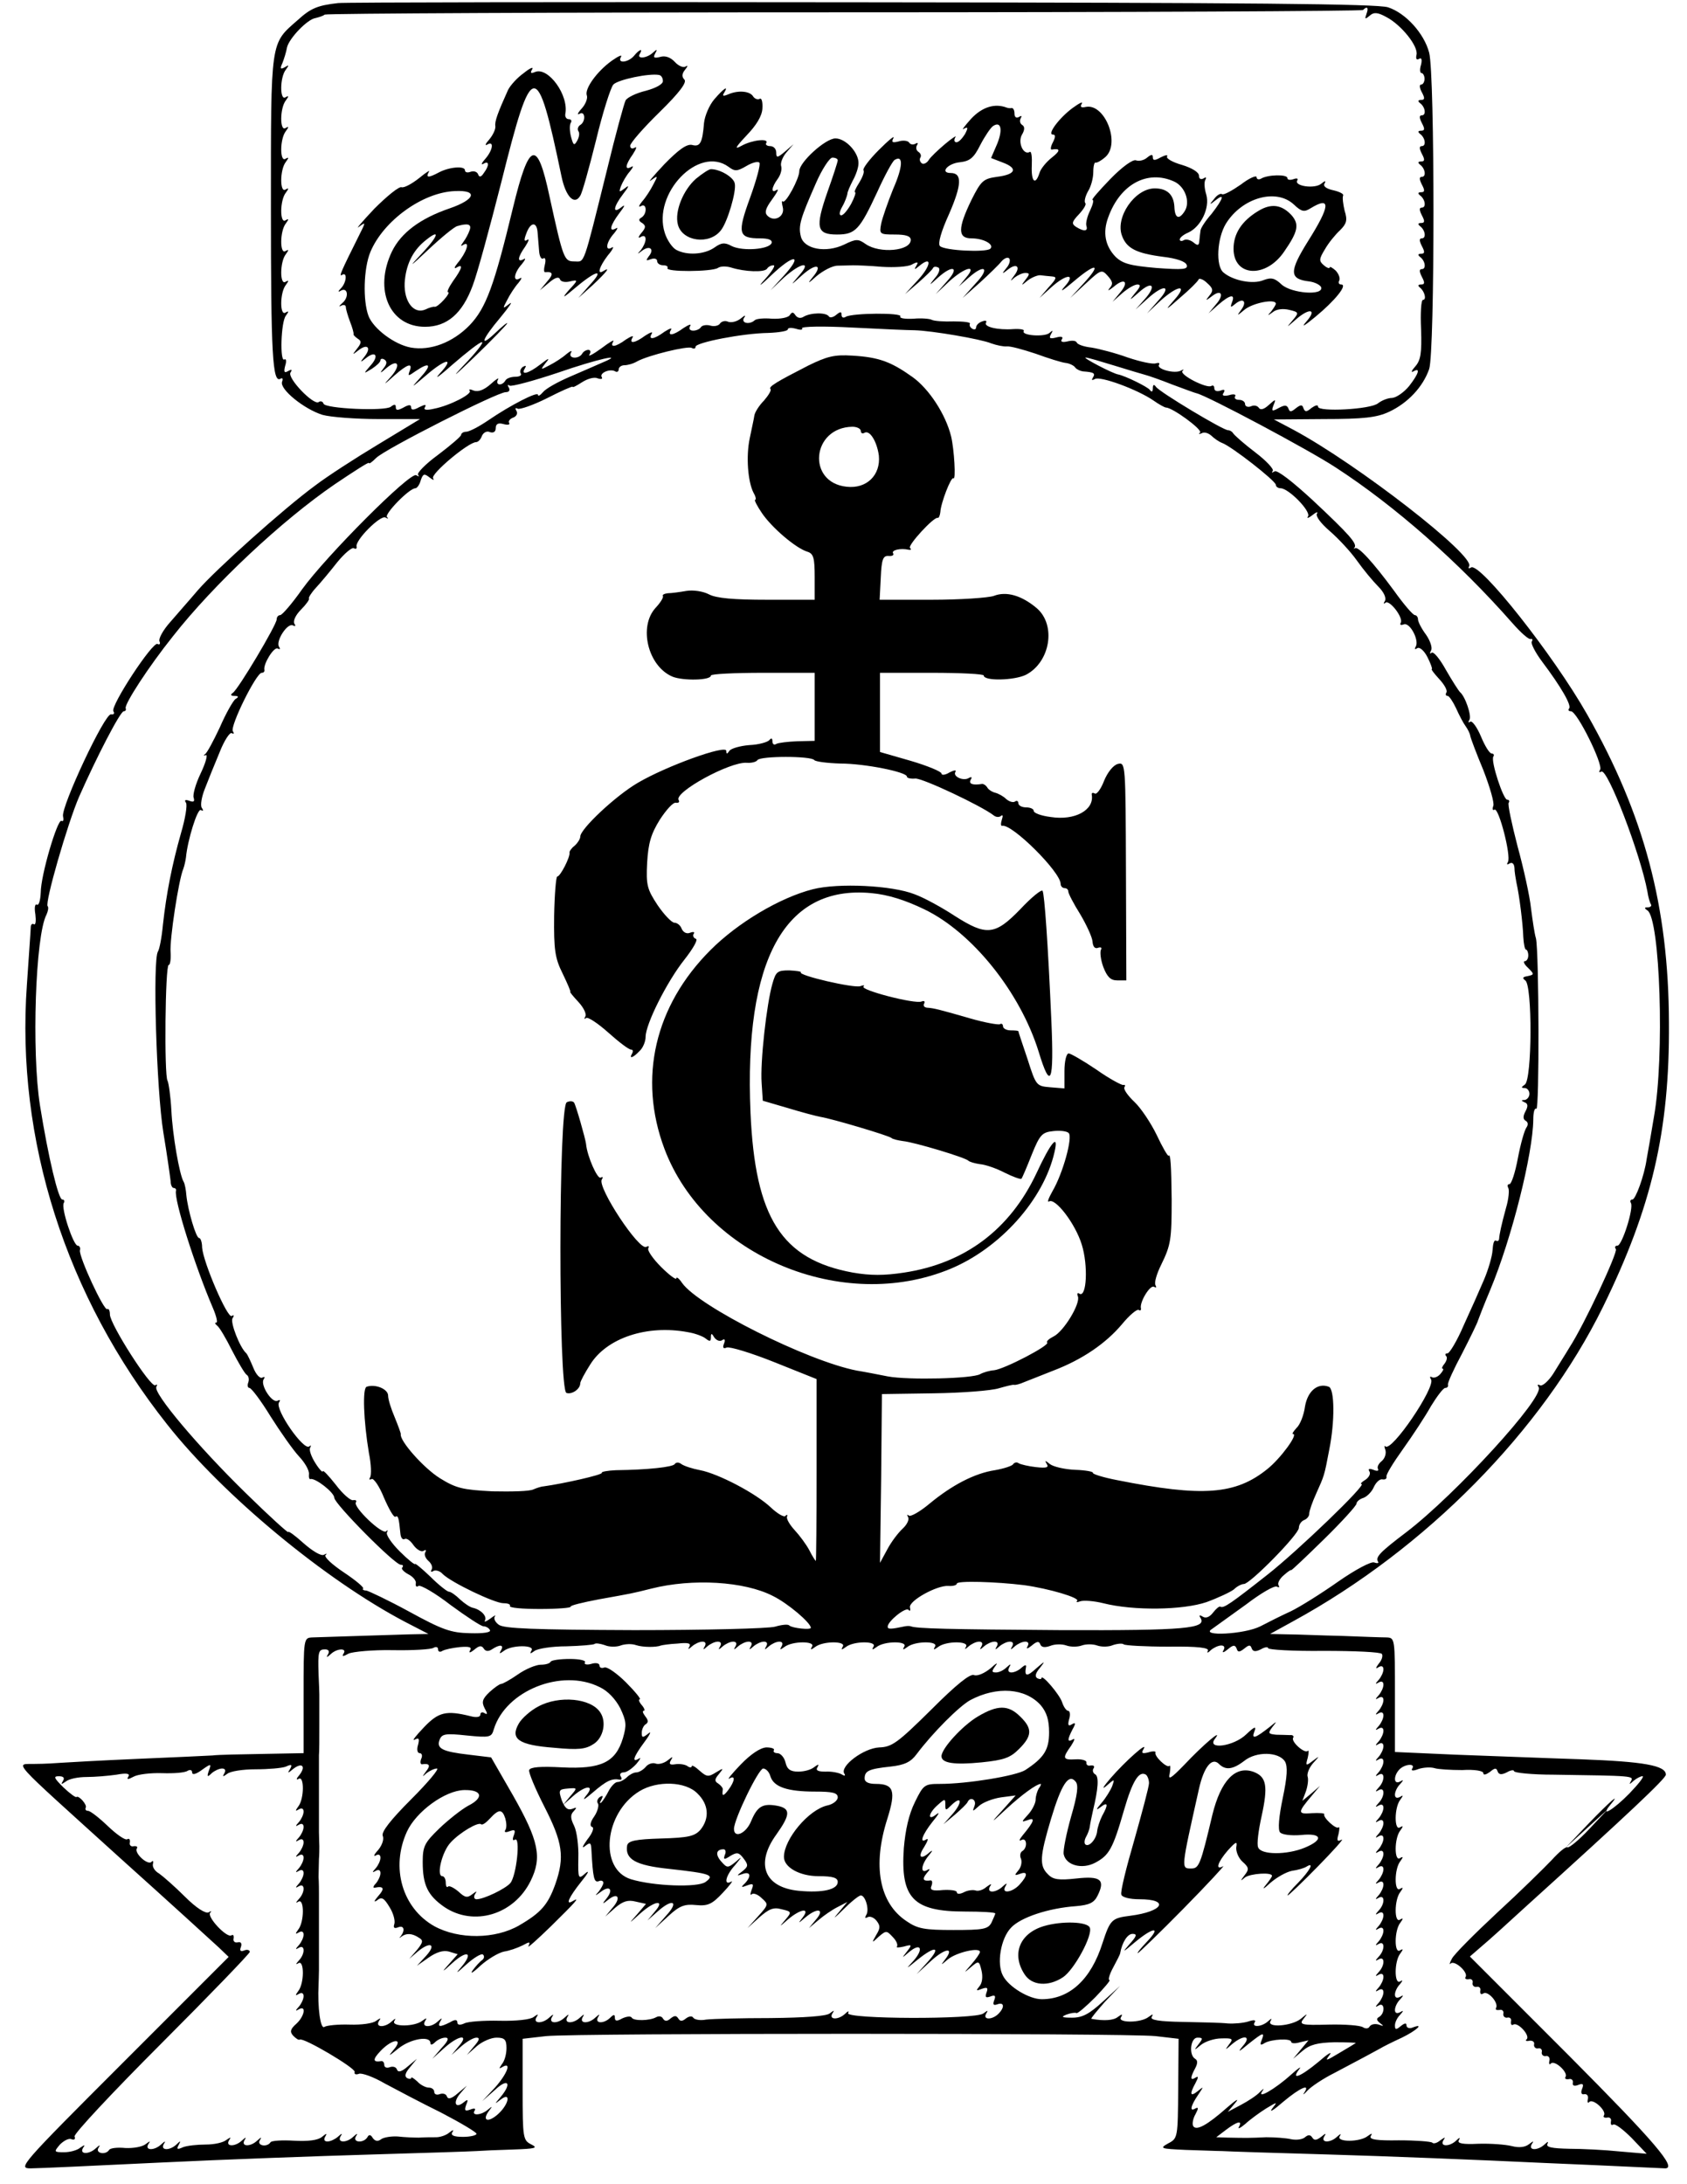 <?xml version="1.0" standalone="no"?>
<!DOCTYPE svg PUBLIC "-//W3C//DTD SVG 20010904//EN"
 "http://www.w3.org/TR/2001/REC-SVG-20010904/DTD/svg10.dtd">
<svg version="1.0" xmlns="http://www.w3.org/2000/svg"
 width="439pt" height="568pt" viewBox="0 0 439 568"
 preserveAspectRatio="xMidYMid meet">
<g transform="translate(0,568) scale(0.1,-0.1)"
fill="#000000" stroke="none">
<path d="M880 5672 c-53 -6 -71 -13 -105 -44 -72 -63 -70 -48 -70 -488 0 -380
4 -458 25 -445 5 3 7 0 4 -8 -7 -19 57 -71 105 -86 21 -6 87 -11 146 -11 l108
0 -109 -66 c-60 -36 -134 -84 -164 -107 -82 -60 -259 -219 -305 -272 -22 -26
-55 -63 -72 -83 -18 -20 -31 -43 -28 -50 3 -7 0 -10 -5 -7 -12 8 -123 -161
-115 -175 4 -6 1 -9 -6 -8 -16 4 -130 -240 -125 -265 2 -9 1 -15 -4 -12 -10 6
-54 -141 -54 -187 -1 -20 -5 -34 -10 -31 -5 3 -7 -8 -4 -25 2 -17 1 -29 -4
-26 -4 3 -8 -1 -8 -8 0 -7 -5 -74 -10 -149 -29 -403 101 -811 365 -1144 146
-185 412 -405 620 -514 l60 -31 -50 -1 c-43 -1 -183 -6 -252 -8 -23 -1 -23 -2
-23 -151 l0 -150 -105 -2 c-58 -1 -117 -2 -132 -4 -16 -1 -104 -5 -198 -9 -93
-4 -181 -9 -195 -10 -14 -1 -44 -3 -68 -3 -53 -2 -75 23 223 -247 127 -114
241 -218 255 -231 l25 -24 -275 -275 c-268 -268 -274 -275 -240 -275 19 0 170
7 335 15 165 8 412 17 550 21 137 4 261 8 275 9 14 1 57 3 95 4 58 2 66 4 48
13 -22 11 -23 16 -23 143 l0 132 61 7 c80 8 1507 8 1586 0 l60 -7 -1 -129 c-1
-128 -1 -130 -26 -143 -23 -13 -21 -14 45 -17 39 -1 81 -3 95 -3 14 -1 140 -5
280 -9 140 -4 392 -14 560 -22 168 -7 308 -14 313 -14 32 0 -27 69 -250 293
l-258 258 30 26 c17 14 70 62 119 107 261 236 361 330 361 340 0 24 -58 34
-220 40 -93 3 -241 9 -327 12 l-158 7 0 149 c0 147 0 148 -22 149 -13 0 -66 2
-118 4 -52 1 -115 4 -140 4 l-45 1 60 33 c346 189 648 496 806 817 127 259
174 458 172 740 -1 301 -64 540 -213 802 -88 155 -279 396 -302 382 -6 -4 -8
-2 -5 3 17 27 -291 266 -457 355 l-51 27 130 1 c104 0 138 4 170 19 49 23 88
65 104 111 15 44 15 768 0 823 -13 50 -61 103 -107 118 -28 9 -355 12 -1372
13 -734 1 -1346 0 -1360 -2z m2676 -28 c-5 -14 -4 -15 8 -5 11 10 21 9 43 -3
39 -20 85 -77 79 -99 -2 -10 0 -14 7 -10 6 4 8 -2 5 -15 -4 -12 -3 -22 1 -22
4 0 8 -7 8 -15 0 -8 -4 -15 -9 -15 -5 0 -4 -9 2 -20 8 -15 8 -20 -2 -20 -8 0
-9 -3 -3 -8 14 -10 17 -32 5 -32 -7 0 -7 -6 0 -20 8 -15 8 -20 -2 -20 -8 0 -9
-3 -3 -8 14 -10 17 -32 5 -32 -7 0 -7 -6 0 -20 8 -15 8 -20 -2 -20 -8 0 -9 -3
-3 -8 14 -10 17 -32 5 -32 -7 0 -7 -6 0 -20 8 -15 8 -20 -2 -20 -8 0 -9 -3 -3
-8 14 -10 17 -32 5 -32 -7 0 -7 -6 0 -20 8 -15 8 -20 -2 -20 -8 0 -9 -3 -3 -8
14 -10 17 -32 5 -32 -7 0 -7 -6 0 -20 8 -15 8 -20 -2 -20 -8 0 -9 -3 -3 -8 14
-10 17 -32 5 -32 -7 0 -7 -6 0 -20 8 -15 8 -20 -2 -20 -8 0 -9 -3 -3 -8 12 -9
18 -32 8 -32 -5 0 -7 -34 -5 -77 2 -61 -1 -80 -15 -96 -10 -11 -12 -17 -5 -13
19 11 14 -6 -11 -38 -13 -16 -33 -30 -44 -31 -12 0 -28 -7 -37 -14 -19 -16
-156 -23 -156 -9 0 6 -7 4 -17 -3 -13 -11 -17 -11 -21 -1 -3 10 -7 10 -20 0
-12 -10 -16 -10 -19 -1 -4 10 -10 10 -25 2 -18 -10 -20 -9 -14 7 7 17 6 17
-13 0 -12 -11 -21 -13 -25 -7 -4 6 -13 8 -21 4 -8 -3 -15 0 -15 6 0 6 -7 11
-16 11 -8 0 -13 4 -10 9 4 5 -4 7 -16 3 -14 -3 -19 -1 -14 6 5 8 2 10 -8 6 -9
-3 -16 -1 -16 6 0 6 -3 9 -8 6 -12 -7 -83 29 -75 39 5 4 3 5 -4 1 -16 -9 -64
4 -57 15 3 5 -1 6 -8 4 -8 -3 -40 4 -73 15 -33 12 -76 23 -95 26 -19 2 -36 8
-38 13 -2 5 -12 6 -24 3 -13 -3 -19 -1 -15 5 5 7 -1 9 -15 5 -16 -4 -19 -2
-13 9 6 10 5 11 -4 3 -12 -11 -74 -7 -67 5 3 4 -10 6 -27 5 -41 -3 -78 6 -71
17 3 5 -2 6 -10 3 -9 -3 -16 -10 -16 -16 0 -5 -5 -6 -10 -3 -6 4 -8 9 -6 13 2
4 -17 6 -42 6 -26 -1 -51 1 -57 4 -5 3 -27 5 -48 3 -22 -1 -37 1 -34 6 6 10
-125 9 -142 -1 -6 -4 -11 -2 -11 5 0 9 -3 9 -14 0 -8 -7 -17 -8 -19 -4 -7 11
-48 10 -66 -1 -8 -5 -16 -3 -21 4 -6 9 -9 9 -15 0 -4 -6 -24 -10 -46 -9 -21 2
-41 0 -45 -4 -13 -12 -36 -8 -28 6 6 8 3 8 -9 -2 -9 -7 -23 -11 -32 -8 -8 4
-17 1 -21 -4 -3 -6 -15 -9 -25 -6 -10 3 -22 1 -25 -4 -3 -5 -12 -9 -20 -9 -9
0 -12 5 -8 12 4 6 -3 4 -17 -5 -27 -20 -43 -22 -33 -5 4 6 -3 4 -17 -5 -27
-20 -43 -22 -33 -5 4 6 -3 4 -17 -5 -27 -20 -43 -22 -33 -5 4 6 -3 4 -17 -5
-27 -20 -43 -22 -33 -5 4 6 -10 -2 -31 -18 -22 -16 -36 -23 -31 -16 4 6 3 12
-3 12 -5 0 -13 -4 -16 -10 -9 -15 -38 -13 -29 3 4 6 -1 5 -12 -4 -10 -9 -30
-22 -44 -29 -24 -13 -24 -12 -10 6 12 14 9 14 -14 -4 -31 -24 -52 -29 -40 -10
4 7 3 8 -5 4 -6 -4 -9 -12 -6 -17 4 -5 -3 -9 -14 -9 -11 0 -23 -4 -26 -10 -9
-15 -27 -12 -19 3 4 6 -5 1 -19 -12 -17 -15 -32 -21 -44 -17 -9 4 -14 4 -11 0
9 -8 -51 -39 -92 -47 -21 -5 -29 -3 -24 4 4 8 0 7 -15 0 -14 -8 -21 -8 -21 -1
0 8 -6 8 -20 0 -15 -8 -20 -8 -20 1 0 8 -4 8 -13 1 -15 -12 -171 -5 -175 8 -2
6 -8 8 -13 4 -14 -8 -82 63 -73 77 5 8 3 9 -6 4 -10 -6 -12 -3 -8 13 4 12 3
20 -2 17 -12 -8 -9 98 4 114 8 11 8 13 -1 8 -15 -10 -15 52 1 72 8 11 8 13 -1
8 -15 -10 -15 52 1 72 8 11 8 13 -1 8 -15 -10 -15 52 1 72 8 11 8 13 -1 8 -15
-10 -15 52 1 72 8 11 8 13 -1 8 -15 -10 -15 52 1 72 8 11 8 13 -1 8 -15 -10
-15 52 1 72 8 11 8 13 -1 8 -15 -10 -15 52 1 72 8 11 8 13 -1 8 -15 -10 -15
52 1 72 9 12 8 13 -3 6 -11 -6 -13 -4 -6 11 4 10 10 29 12 41 6 24 53 73 74
76 8 2 19 5 24 9 6 3 614 6 1353 6 739 0 1346 3 1349 6 11 11 15 6 9 -10z
m-1176 -823 c44 -1 173 -23 199 -34 14 -5 33 -9 41 -8 9 1 42 -8 75 -19 33
-12 68 -23 78 -24 10 -1 22 -7 25 -12 4 -5 13 -9 20 -10 29 -2 33 -5 26 -16
-4 -7 -3 -8 5 -4 13 9 111 -27 153 -56 14 -10 29 -18 32 -18 17 0 95 -57 89
-65 -5 -4 -3 -5 4 -2 6 4 17 1 25 -6 7 -7 20 -16 28 -19 25 -9 140 -99 140
-109 0 -5 6 -9 13 -9 21 -1 78 -59 71 -73 -5 -6 1 -5 11 3 10 8 16 10 12 4 -4
-7 11 -26 33 -45 22 -19 54 -53 71 -77 17 -24 42 -54 56 -68 14 -14 21 -29 17
-37 -4 -6 -4 -9 1 -5 10 10 48 -39 40 -52 -3 -5 0 -7 8 -4 16 6 41 -42 31 -58
-4 -7 -2 -8 4 -4 6 4 18 -6 27 -24 8 -16 13 -30 11 -30 -3 0 6 -12 19 -26 14
-15 22 -30 19 -35 -3 -5 -2 -9 3 -9 4 0 14 -15 22 -32 8 -18 19 -39 25 -47 5
-7 11 -18 12 -25 1 -6 16 -46 34 -89 17 -44 29 -85 26 -93 -3 -8 -2 -13 3 -10
11 7 44 -121 35 -136 -4 -7 -2 -8 4 -4 7 4 12 0 13 -11 0 -10 3 -27 5 -38 8
-35 17 -109 18 -142 1 -18 4 -33 7 -33 3 0 6 -7 6 -15 0 -8 -4 -15 -9 -15 -5
0 -2 -8 8 -17 17 -17 17 -18 -1 -22 -13 -2 -14 -5 -6 -11 19 -11 18 -259 -1
-271 -10 -7 -10 -9 0 -9 6 0 12 -7 12 -15 0 -8 -6 -15 -12 -16 -10 0 -10 -2
-1 -6 9 -3 10 -10 3 -23 -7 -13 -7 -21 0 -25 7 -4 7 -11 2 -18 -5 -7 -15 -42
-22 -79 -7 -38 -17 -68 -22 -68 -5 0 -6 -4 -3 -10 3 -5 1 -29 -6 -52 -12 -44
-17 -67 -18 -81 -1 -5 -4 -6 -8 -4 -5 3 -8 -8 -9 -25 -1 -16 -11 -50 -22 -76
-11 -26 -35 -80 -53 -119 -17 -40 -37 -73 -42 -73 -6 0 -7 -3 -4 -7 4 -3 2
-12 -4 -20 -6 -7 -8 -13 -5 -13 4 0 1 -6 -6 -14 -7 -8 -17 -11 -22 -8 -5 3 -6
0 -2 -6 12 -20 -103 -190 -119 -174 -3 3 -3 -1 0 -9 3 -9 -1 -22 -9 -29 -9 -7
-13 -16 -10 -21 3 -5 -3 -6 -12 -2 -11 4 -15 3 -10 -5 3 -6 -2 -15 -11 -21
-10 -6 -14 -11 -10 -11 15 0 -166 -174 -245 -236 -94 -74 -114 -88 -122 -83
-3 2 -11 -5 -19 -15 -9 -12 -19 -16 -27 -11 -8 5 -11 4 -6 -3 17 -28 -38 -33
-362 -32 -295 2 -377 4 -392 10 -3 1 -9 1 -15 0 -37 -8 -45 -8 -45 -1 0 14 46
51 54 44 4 -5 6 -2 4 6 -4 17 70 58 100 56 12 -1 22 2 22 6 0 8 102 5 175 -4
65 -9 146 -33 138 -41 -4 -4 0 -4 8 -1 9 3 36 1 60 -5 79 -20 208 -18 269 3
30 11 62 26 71 33 8 8 20 14 26 14 16 0 143 129 143 146 0 8 6 17 13 20 8 3
14 10 14 17 0 7 8 30 18 52 21 47 21 45 34 114 15 74 14 158 -1 164 -29 11
-55 -11 -62 -51 -3 -23 -13 -48 -22 -56 -8 -9 -13 -16 -9 -16 14 0 -33 -64
-67 -91 -83 -67 -169 -73 -390 -29 -37 7 -65 16 -64 19 2 3 -18 7 -46 8 -27 1
-57 8 -66 15 -12 10 -14 10 -8 0 6 -9 -1 -11 -28 -8 -19 2 -40 7 -45 10 -5 4
-12 2 -15 -3 -3 -4 -24 -11 -47 -15 -53 -8 -112 -39 -170 -87 -25 -21 -50 -35
-54 -31 -5 4 -5 2 -2 -4 4 -6 -3 -20 -14 -30 -12 -11 -30 -35 -40 -54 l-19
-35 3 220 2 219 135 2 c74 1 150 7 169 13 18 5 36 10 40 9 3 -1 15 2 26 7 11
4 45 18 76 30 76 29 137 71 179 121 19 23 38 39 43 37 4 -3 7 -1 6 4 -4 16 24
62 34 56 6 -3 7 -2 4 4 -4 6 3 30 15 54 25 51 27 66 27 169 -1 91 -3 120 -8
114 -2 -2 -16 22 -31 54 -15 31 -41 70 -58 86 -17 16 -29 33 -26 38 3 5 2 7
-3 6 -4 -1 -36 16 -70 40 -34 23 -67 42 -72 42 -6 0 -11 -20 -11 -46 l0 -45
-37 3 c-36 3 -37 4 -59 73 -13 39 -24 71 -24 73 0 1 -9 2 -20 2 -11 0 -20 5
-20 11 0 5 -4 8 -8 5 -4 -2 -39 4 -77 15 -83 24 -96 27 -113 28 -7 1 -10 5 -7
11 3 5 0 8 -7 5 -18 -7 -160 30 -151 39 4 4 0 4 -8 1 -16 -6 -163 28 -155 36
2 2 -11 4 -30 5 -31 0 -35 -3 -44 -35 -15 -52 -32 -203 -28 -258 l3 -46 65
-19 c36 -11 74 -21 85 -23 31 -5 179 -49 185 -55 3 -3 16 -6 30 -8 30 -3 163
-43 170 -51 3 -3 16 -7 30 -9 14 -1 43 -11 64 -22 22 -11 42 -18 44 -16 2 2
14 30 27 63 21 52 27 58 56 61 17 2 35 0 40 -5 11 -11 -15 -105 -42 -151 -10
-18 -15 -30 -9 -27 16 10 68 -57 85 -112 17 -54 13 -139 -6 -128 -5 4 -7 0 -4
-7 7 -19 -37 -91 -63 -104 -12 -6 -20 -13 -17 -16 8 -7 -111 -69 -138 -72 -13
-1 -29 -6 -36 -10 -19 -12 -188 -16 -241 -6 -25 5 -61 12 -80 15 -129 25 -412
167 -455 228 -8 12 -15 17 -15 12 0 -5 -18 8 -40 30 -21 21 -36 43 -33 48 3 6
1 7 -5 4 -18 -12 -128 155 -116 175 4 6 3 8 -3 5 -8 -5 -35 55 -38 88 -2 15
-26 99 -31 107 -3 4 -11 5 -19 1 -22 -8 -22 -748 -1 -756 14 -5 36 10 36 25 0
5 12 27 26 49 43 69 148 104 254 84 19 -3 40 -11 47 -17 10 -8 13 -7 13 3 0
12 2 12 9 0 5 -7 14 -11 20 -7 7 5 9 1 5 -9 -4 -10 -2 -14 7 -10 8 3 64 -14
124 -38 l110 -44 0 -236 c0 -131 -1 -237 -2 -237 -1 0 -9 12 -17 28 -8 15 -25
38 -38 52 -12 13 -22 29 -20 35 2 5 0 7 -4 2 -4 -4 -21 6 -38 22 -39 37 -137
88 -184 97 -21 4 -42 11 -49 16 -6 5 -14 5 -17 0 -5 -8 -71 -15 -153 -16 -22
-1 -39 -4 -37 -7 2 -5 -100 -28 -151 -35 -5 0 -18 -4 -27 -8 -10 -5 -57 -6
-106 -5 -78 4 -95 8 -137 34 -42 26 -106 98 -102 115 0 3 -7 22 -16 44 -9 21
-17 46 -17 56 0 17 -33 31 -56 23 -11 -4 -8 -88 6 -172 6 -29 7 -58 3 -64 -3
-5 -2 -7 4 -4 5 3 20 -18 32 -48 13 -30 26 -53 30 -50 7 4 9 -2 13 -44 1 -11
6 -17 11 -14 5 3 15 -4 23 -16 9 -12 20 -18 26 -15 6 4 8 2 5 -3 -4 -6 0 -16
8 -23 8 -7 12 -17 8 -23 -3 -5 -1 -7 5 -3 6 3 17 0 24 -8 22 -22 135 -76 158
-76 12 0 19 -3 17 -7 -3 -5 32 -8 78 -8 46 0 82 3 80 6 -2 3 31 11 73 19 89
16 85 15 137 28 107 27 242 19 316 -19 39 -19 99 -70 99 -83 0 -6 -48 -1 -56
6 -3 4 -20 2 -37 -3 -18 -5 -183 -9 -367 -9 -261 1 -339 4 -352 14 -10 7 -14
17 -10 22 4 4 -2 2 -12 -6 -11 -8 -17 -10 -14 -5 6 11 -10 28 -31 33 -7 1 -22
11 -34 22 -11 11 -24 20 -29 20 -4 0 -26 17 -48 39 -22 21 -40 36 -40 33 0 -3
-18 11 -40 33 -21 21 -36 43 -33 49 3 6 2 8 -2 3 -11 -9 -86 63 -79 75 3 5 0
7 -7 6 -6 -2 -27 16 -45 40 -19 24 -34 40 -34 35 0 -4 -9 5 -19 21 -11 17 -17
35 -14 40 3 6 3 8 -2 4 -14 -13 -90 96 -79 114 4 6 3 8 -3 5 -14 -9 -46 40
-37 55 4 6 3 8 -3 5 -6 -4 -17 8 -24 26 -7 17 -15 34 -18 37 -17 15 -42 80
-36 91 5 7 4 10 -2 6 -11 -7 -74 139 -77 178 0 14 -4 25 -8 25 -8 0 -29 72
-33 111 -1 14 -4 30 -7 35 -11 18 -29 122 -32 186 -2 37 -7 71 -10 77 -9 14
-6 301 3 301 4 0 6 15 5 33 -3 32 21 189 33 217 3 8 6 22 7 30 4 44 30 129 39
123 6 -4 7 -1 2 6 -4 7 0 29 8 49 8 21 25 63 38 94 12 31 27 54 32 51 6 -3 7
-1 3 5 -8 13 61 152 75 152 5 0 8 3 7 8 -3 15 25 61 35 55 6 -3 7 -1 3 5 -9
15 23 64 37 55 6 -3 7 -1 3 5 -4 7 4 23 17 36 14 14 23 27 21 29 -2 2 6 15 18
28 13 14 38 44 56 67 19 23 38 39 43 36 5 -3 8 -1 7 4 -5 16 62 83 75 76 7 -4
9 -3 4 1 -7 8 58 75 74 75 4 0 11 9 14 21 6 17 9 18 23 7 9 -7 13 -8 9 -2 -7
11 92 94 112 94 5 0 12 7 15 16 4 9 13 14 21 10 9 -3 15 1 15 10 0 11 6 15 20
11 11 -3 18 -2 15 3 -3 4 2 11 11 14 8 3 12 11 8 17 -4 7 -3 9 3 6 5 -3 40 9
76 27 37 19 67 32 67 30 0 -3 11 3 25 12 14 9 32 14 40 10 9 -3 14 -2 11 3 -7
11 22 23 35 15 5 -3 9 0 9 5 0 6 7 11 15 11 8 0 23 4 33 10 29 16 132 41 142
35 6 -3 10 -2 10 3 0 11 122 35 189 36 28 1 51 5 51 9 0 5 10 5 21 2 12 -4 19
-3 16 1 -3 5 56 6 131 2 76 -4 148 -7 162 -7z m-810 -83 c-14 -6 -52 -23 -85
-37 -33 -14 -65 -32 -72 -41 -7 -8 -13 -12 -13 -7 0 10 -72 -27 -129 -66 -25
-17 -50 -30 -58 -30 -7 0 -13 -4 -13 -8 0 -4 -27 -27 -60 -52 -33 -24 -56 -48
-52 -52 4 -5 2 -5 -5 -1 -16 9 -235 -211 -297 -297 -26 -37 -52 -67 -57 -67
-5 0 -9 -5 -9 -11 0 -14 -100 -182 -114 -191 -7 -5 -6 -8 4 -8 11 0 12 -3 3
-8 -6 -4 -25 -37 -41 -74 -17 -36 -34 -68 -39 -70 -4 -3 -3 -4 3 -2 5 1 -1
-21 -14 -48 -13 -27 -21 -56 -18 -63 3 -10 0 -12 -11 -8 -11 4 -14 2 -9 -5 4
-6 -2 -42 -13 -79 -23 -81 -38 -156 -47 -238 -3 -33 -9 -64 -13 -70 -14 -21
-4 -359 14 -470 10 -60 18 -118 19 -127 0 -10 4 -18 8 -18 4 0 7 -3 6 -7 -6
-22 50 -198 96 -305 9 -21 13 -38 9 -38 -5 0 -3 -4 2 -8 6 -4 23 -33 39 -65
16 -31 33 -60 38 -63 5 -3 7 -12 4 -20 -3 -8 -1 -14 3 -14 5 0 30 -33 55 -74
26 -41 59 -88 74 -104 16 -17 27 -37 26 -46 -1 -8 1 -15 4 -13 13 3 62 -35 62
-49 0 -15 157 -174 173 -174 6 0 7 -3 4 -7 -4 -3 3 -11 16 -18 12 -6 21 -17
19 -24 -1 -7 2 -10 7 -6 6 3 44 -19 84 -50 41 -30 79 -55 85 -55 6 0 14 -4 17
-10 3 -6 -17 -9 -52 -8 -50 1 -72 9 -158 56 -55 30 -106 54 -112 55 -7 0 -11
3 -8 5 3 3 -20 22 -50 42 -30 20 -52 40 -48 45 5 4 3 5 -4 1 -7 -4 -29 9 -53
30 -22 20 -40 33 -40 29 0 -3 -50 42 -111 102 -123 120 -242 261 -232 276 3 6
2 7 -3 4 -12 -7 -118 159 -118 184 0 10 -3 16 -7 14 -8 -6 -74 136 -71 153 2
6 -1 12 -6 12 -11 0 -44 99 -36 111 3 5 1 9 -4 9 -10 0 -36 108 -58 245 -22
139 -12 442 17 496 4 9 6 19 3 22 -8 8 52 216 82 285 45 102 107 222 116 222
4 0 7 3 5 8 -3 11 59 107 123 187 106 135 283 301 422 396 49 33 88 58 88 55
0 -4 9 3 19 13 23 23 315 171 337 171 9 0 12 5 8 12 -4 6 -3 9 2 5 5 -3 61 12
124 33 107 37 177 52 120 28z m1330 -9 c36 -11 72 -22 80 -24 8 -2 40 -13 70
-25 30 -11 59 -22 64 -23 27 -6 292 -147 362 -193 154 -100 320 -246 459 -404
22 -25 43 -44 48 -42 5 1 6 -2 3 -7 -3 -4 9 -28 27 -52 49 -65 78 -115 70
-122 -3 -4 -1 -7 5 -7 16 0 84 -138 76 -152 -4 -6 -3 -8 3 -5 16 10 102 -215
120 -312 2 -14 6 -28 9 -33 3 -4 -1 -8 -8 -8 -9 0 -10 -2 -1 -8 33 -21 45
-380 17 -537 -8 -49 -17 -99 -19 -110 -6 -43 -29 -105 -37 -105 -5 0 -7 -4 -4
-9 8 -13 -23 -111 -35 -111 -6 0 -8 -4 -4 -9 5 -9 -82 -196 -121 -256 -10 -17
-30 -48 -42 -68 -13 -20 -29 -34 -35 -30 -6 3 -7 1 -3 -5 16 -26 -217 -280
-344 -377 -70 -53 -81 -65 -74 -77 3 -4 -2 -5 -10 -2 -8 3 -48 -18 -94 -50
-44 -31 -100 -66 -123 -77 -24 -11 -60 -29 -79 -39 -41 -21 -159 -27 -126 -7
10 7 50 36 89 64 38 29 74 50 80 46 6 -3 7 -2 4 4 -3 5 3 17 14 26 10 9 19 15
19 13 0 -2 38 34 85 80 47 46 85 88 85 93 0 5 8 12 18 15 9 3 22 16 27 28 6
13 16 22 23 20 7 -1 11 2 10 7 -2 5 18 37 43 72 25 35 58 85 73 112 16 26 32
47 37 47 5 0 8 3 7 8 -2 4 15 41 37 82 21 41 40 80 41 85 2 6 16 42 32 80 56
134 111 354 112 443 0 18 3 31 8 28 8 -5 7 407 -1 443 -4 13 -9 48 -13 79 -3
30 -19 103 -35 161 -15 58 -26 109 -23 113 3 4 1 8 -4 8 -10 0 -43 100 -36
112 3 4 1 8 -4 8 -6 0 -18 20 -28 44 -10 24 -23 42 -28 39 -5 -4 -6 -1 -2 5 6
10 -11 61 -25 72 -3 3 -20 29 -36 57 -16 29 -33 50 -38 45 -4 -4 -5 -1 -1 6 4
7 -2 25 -13 41 -12 16 -21 34 -21 40 0 6 -4 11 -8 11 -5 0 -29 28 -54 63 -56
76 -94 117 -102 111 -3 -2 -4 -1 -1 2 7 10 -14 34 -108 122 -53 49 -93 80
-100 76 -7 -4 -9 -4 -5 1 4 4 -16 26 -45 48 -29 22 -55 45 -58 50 -3 5 -9 8
-13 8 -10 -2 -180 100 -188 113 -5 7 -8 6 -8 -4 0 -9 -3 -11 -8 -4 -6 8 -63
36 -82 40 -14 2 -94 44 -85 44 6 0 39 -10 75 -21z m-1285 -3329 c11 4 29 5 40
1 18 -6 53 -6 65 -1 3 1 22 4 43 5 27 3 36 1 31 -8 -5 -8 -3 -8 7 1 7 6 19 12
27 12 8 0 10 -5 6 -12 -6 -10 -4 -10 7 0 7 6 19 12 27 12 8 0 10 -5 6 -12 -6
-10 -4 -10 7 0 7 6 19 12 27 12 8 0 10 -5 6 -12 -6 -10 -4 -10 7 0 7 6 19 12
27 12 8 0 10 -5 6 -12 -6 -10 -4 -10 7 0 7 6 19 12 27 12 8 0 10 -5 6 -12 -6
-10 -4 -10 7 0 7 6 19 12 27 12 8 0 10 -5 6 -12 -6 -10 -4 -10 7 -2 20 16 82
16 72 1 -5 -9 -3 -9 8 -1 20 16 82 16 72 1 -5 -9 -3 -9 8 -1 20 16 82 16 72 1
-5 -9 -3 -9 8 -1 20 16 82 16 72 1 -5 -9 -3 -9 8 -1 20 16 82 16 72 1 -5 -9
-3 -9 8 -1 20 16 81 16 73 1 -5 -8 -3 -8 7 1 7 6 19 12 27 12 8 0 10 -5 6 -12
-6 -10 -4 -10 7 0 7 6 19 12 27 12 8 0 10 -5 6 -12 -6 -10 -4 -10 7 0 7 6 19
12 27 12 8 0 10 -5 6 -12 -6 -10 -4 -10 7 0 7 6 19 12 27 12 8 0 10 -5 6 -12
-5 -8 0 -7 11 2 13 11 19 12 22 3 3 -8 12 -9 26 -4 12 5 31 5 42 1 11 -4 29
-4 40 0 11 4 29 4 40 0 11 -4 30 -4 41 1 12 4 25 5 28 2 3 -3 55 -6 116 -6 79
1 108 -3 103 -11 -3 -6 0 -6 8 2 7 6 19 12 27 12 8 0 10 -5 6 -12 -5 -8 0 -7
11 2 14 12 19 12 23 2 3 -10 7 -10 20 0 12 10 16 10 19 1 3 -9 10 -10 24 -3
10 6 19 7 19 3 0 -4 65 -8 145 -7 80 0 148 -3 151 -8 3 -5 0 -16 -8 -25 -9
-12 -9 -15 0 -9 7 4 12 2 12 -6 0 -8 -6 -20 -12 -27 -10 -11 -10 -13 0 -7 7 4
12 2 12 -6 0 -8 -6 -20 -12 -27 -10 -11 -10 -13 0 -7 7 4 12 2 12 -6 0 -8 -6
-20 -12 -27 -10 -11 -10 -13 0 -7 7 4 12 2 12 -6 0 -8 -6 -20 -12 -27 -10 -11
-10 -13 0 -7 7 4 12 2 12 -6 0 -8 -6 -20 -12 -27 -10 -11 -10 -13 0 -7 7 4 12
2 12 -6 0 -8 -6 -20 -12 -27 -10 -11 -10 -13 0 -7 7 4 12 2 12 -6 0 -8 -6 -20
-12 -27 -10 -11 -10 -13 0 -7 16 9 16 -16 0 -33 -10 -11 -10 -13 0 -7 16 9 16
-16 0 -33 -10 -11 -10 -13 0 -7 7 4 12 2 12 -6 0 -8 -6 -20 -12 -27 -10 -11
-10 -13 0 -7 7 4 12 2 12 -6 0 -8 -6 -20 -12 -27 -10 -11 -10 -13 0 -7 7 4 12
2 12 -6 0 -8 -6 -20 -12 -27 -10 -11 -10 -13 0 -7 7 4 12 2 12 -6 0 -8 -6 -20
-12 -27 -10 -11 -10 -13 0 -7 7 4 12 2 12 -6 0 -8 -6 -20 -12 -27 -10 -11 -10
-13 0 -7 7 4 12 2 12 -6 0 -8 -6 -20 -12 -27 -10 -11 -10 -13 0 -7 16 9 16
-16 0 -33 -10 -11 -10 -13 0 -7 7 4 12 2 12 -6 0 -8 -6 -20 -12 -27 -10 -11
-10 -13 0 -7 7 4 12 2 12 -6 0 -8 -6 -20 -12 -27 -10 -11 -10 -13 0 -7 16 9
16 -16 0 -33 -10 -11 -10 -13 0 -7 16 9 16 -16 0 -33 -10 -11 -10 -13 0 -7 7
4 12 2 12 -6 0 -8 -6 -20 -12 -27 -10 -11 -10 -13 0 -7 7 4 12 2 12 -6 0 -8
-6 -20 -12 -27 -10 -11 -10 -13 0 -7 15 9 17 -20 1 -30 -8 -4 -7 -9 2 -16 11
-8 10 -9 -3 -4 -10 3 -20 1 -24 -5 -3 -6 -11 -6 -17 -2 -7 5 -47 8 -90 7 -71
-2 -77 0 -65 15 12 15 11 15 -7 0 -24 -19 -89 -24 -79 -6 5 8 3 8 -7 -1 -16
-14 -43 -16 -34 -2 4 6 -2 7 -17 2 -13 -4 -36 -6 -53 -5 -16 2 -69 3 -117 4
-62 1 -86 5 -81 13 5 8 3 8 -8 0 -20 -16 -82 -16 -72 -1 5 9 3 9 -8 1 -11 -9
-35 -11 -69 -5 -2 1 14 20 35 44 l40 42 -45 -41 c-35 -32 -53 -42 -80 -42 -27
0 -30 2 -15 8 11 4 23 6 26 4 3 -2 25 17 49 41 24 25 41 45 37 45 -4 0 0 15
10 33 9 17 18 34 18 37 5 28 19 50 32 50 13 0 11 -6 -8 -27 -20 -23 -18 -22
14 5 48 40 70 42 32 2 -16 -17 -27 -30 -24 -30 2 0 56 52 119 116 63 64 109
114 103 110 -22 -12 -14 11 12 41 22 24 25 25 22 8 -1 -11 6 -28 16 -37 17
-15 18 -20 6 -35 -12 -16 -12 -17 1 -6 14 10 70 14 70 4 0 -3 -8 -14 -17 -25
-10 -12 -4 -9 12 6 17 15 42 29 57 32 15 2 32 7 38 11 21 13 9 -10 -22 -42
-18 -18 -30 -33 -27 -33 2 0 38 34 79 76 41 42 69 73 61 69 -11 -6 -13 -3 -8
14 3 13 3 21 0 18 -6 -6 -41 26 -37 34 2 3 -13 4 -32 3 -38 -3 -38 1 0 46 l21
25 -23 -20 -23 -19 9 24 c5 14 7 31 5 38 -3 7 3 23 13 35 19 21 19 21 0 7 -18
-14 -19 -13 -13 8 3 13 3 21 0 18 -8 -8 -44 24 -38 34 3 4 -1 8 -8 7 -6 0 -23
1 -36 1 -21 2 -22 4 -10 20 13 16 12 16 -6 1 -38 -30 -49 -34 -41 -13 6 15 1
14 -21 -7 -33 -32 -105 -41 -81 -11 22 29 -32 -17 -80 -68 -36 -37 -43 -41
-38 -22 2 13 2 22 -1 19 -6 -7 -41 26 -36 35 1 3 -7 4 -19 0 -16 -4 -19 -2
-12 9 13 22 -48 -32 -86 -76 -19 -22 -24 -31 -12 -21 23 20 23 20 16 0 -4 -10
-16 -30 -28 -44 -14 -16 -15 -20 -3 -11 20 16 22 8 5 -22 -6 -12 -12 -30 -13
-40 -2 -21 -22 -43 -31 -34 -3 3 -2 12 2 19 4 7 9 19 10 28 1 8 5 26 8 40 14
58 16 89 6 95 -6 3 -8 11 -4 16 3 5 0 8 -8 7 -7 -2 -12 2 -11 8 1 5 -12 9 -28
8 -34 -2 -35 3 -12 35 9 14 11 21 5 17 -15 -9 -15 -1 -1 26 9 16 8 19 -2 13
-9 -6 -11 -2 -7 13 4 12 2 22 -2 22 -5 0 -12 10 -16 22 -6 20 -54 76 -54 63 0
-3 -5 -3 -11 0 -7 5 -4 14 8 28 14 18 12 17 -10 -2 -25 -23 -32 -22 -27 4 1 6
-4 4 -11 -2 -7 -7 -19 -13 -27 -13 -8 0 -10 5 -6 13 6 10 4 10 -7 0 -7 -7 -19
-13 -27 -13 -12 0 -12 3 -1 18 7 9 1 6 -13 -7 -16 -13 -34 -21 -43 -18 -10 5
-46 -24 -112 -90 -87 -86 -102 -97 -135 -98 -41 -2 -103 -49 -91 -68 4 -6 1
-7 -7 -2 -7 4 -26 8 -42 7 -19 0 -26 3 -21 11 5 9 3 9 -8 1 -8 -7 -26 -12 -42
-12 -20 0 -29 6 -33 24 -3 13 -13 24 -21 24 -8 0 -12 4 -9 8 2 4 -7 7 -20 7
-16 -1 -41 -18 -67 -45 -23 -24 -36 -40 -29 -36 16 10 15 -6 -3 -30 -13 -17
-17 -17 -14 2 0 4 -5 10 -12 15 -10 6 -10 11 2 25 13 16 12 16 -8 4 -19 -12
-24 -12 -42 4 -12 11 -21 16 -21 12 0 -4 -6 -4 -12 1 -7 4 -21 6 -32 4 -13 -2
-16 1 -10 11 6 10 5 10 -9 -1 -9 -7 -23 -11 -31 -8 -8 3 -20 -1 -26 -9 -7 -8
-18 -14 -24 -14 -7 0 -18 -6 -24 -12 -7 -7 -18 -13 -25 -13 -6 0 -16 -10 -23
-23 -6 -12 -15 -26 -19 -30 -5 -4 -5 -1 0 7 5 10 4 12 -4 7 -6 -4 -9 -12 -5
-17 3 -5 -1 -21 -10 -34 -10 -14 -12 -25 -5 -27 6 -2 0 -17 -13 -33 -12 -17
-15 -24 -6 -17 14 11 16 10 17 -10 4 -74 7 -85 19 -81 6 3 12 1 12 -4 0 -5 -6
-15 -12 -23 -11 -12 -10 -12 5 -1 23 18 34 7 16 -16 -13 -16 -12 -17 4 -4 25
20 34 5 11 -21 l-19 -23 26 23 c20 17 33 21 53 16 l27 -6 -23 -27 c-23 -26
-23 -26 8 2 38 34 66 37 38 5 l-19 -23 26 23 c39 35 57 27 23 -10 l-29 -33 35
32 c28 26 42 31 71 28 31 -3 42 2 70 32 19 20 28 33 22 29 -21 -12 -15 16 10
43 19 23 19 24 1 8 -20 -16 -22 -16 -37 1 -16 18 -14 32 6 32 5 0 7 -7 3 -15
-4 -12 -2 -13 15 -2 17 10 22 9 34 -7 13 -17 12 -21 -3 -33 -16 -12 -16 -13 1
-7 20 7 23 -6 5 -25 -11 -10 -9 -11 6 -5 16 6 18 4 12 -11 -4 -11 -4 -16 0
-12 4 4 16 0 26 -10 18 -16 18 -17 -9 -47 l-28 -31 31 28 c25 22 37 27 58 21
26 -6 27 -7 9 -28 -16 -19 -16 -19 8 2 32 27 58 31 38 5 -13 -17 -13 -17 7 0
31 26 51 22 28 -5 l-19 -23 25 21 c14 12 36 27 50 34 l25 13 -25 -30 c-14 -16
-8 -12 13 9 21 21 42 38 47 38 12 0 23 -38 14 -51 -4 -7 -3 -9 3 -6 6 4 17 0
24 -9 10 -13 10 -19 -1 -37 -12 -21 -12 -22 7 -4 19 16 20 16 36 -1 10 -10 14
-21 11 -25 -3 -3 5 -3 18 0 21 6 22 5 8 -13 -14 -18 -14 -18 6 -1 30 25 38 8
12 -22 -22 -24 -22 -24 10 2 46 37 62 34 26 -6 l-29 -32 37 34 c38 35 63 37
37 4 -12 -16 -11 -15 8 1 22 18 83 32 83 19 0 -4 -10 -18 -22 -32 -21 -24 -21
-24 -2 -8 21 18 22 17 28 -8 4 -16 2 -33 -5 -41 -10 -12 -9 -13 6 -7 14 5 17
3 12 -10 -4 -12 -2 -14 10 -10 12 5 15 2 10 -10 -4 -11 -2 -14 9 -10 17 6 19
-8 2 -25 -16 -16 -41 -16 -32 0 6 10 5 10 -7 1 -20 -16 -361 -15 -352 1 3 6 0
6 -8 -2 -17 -16 -43 -16 -33 1 6 9 5 9 -7 0 -9 -7 -64 -11 -154 -12 -77 0
-152 -2 -168 -4 -15 -3 -30 0 -33 5 -3 5 -11 4 -19 -2 -10 -8 -15 -8 -20 0 -5
8 -10 8 -20 0 -9 -8 -15 -8 -20 0 -3 6 -11 7 -18 3 -16 -9 -58 -10 -63 -1 -3
5 -14 3 -25 -2 -14 -8 -19 -7 -19 2 0 9 -3 9 -12 0 -16 -16 -41 -16 -32 1 6 9
4 9 -7 -1 -17 -16 -42 -16 -33 1 6 9 4 9 -7 -1 -17 -16 -42 -16 -33 1 6 9 4 9
-7 -1 -17 -16 -42 -16 -33 1 6 9 4 9 -7 -1 -17 -16 -43 -16 -33 1 6 9 4 9 -7
1 -8 -7 -46 -11 -89 -10 -41 1 -83 -2 -92 -7 -11 -5 -18 -4 -18 3 0 7 -6 8
-19 0 -26 -13 -34 -13 -25 3 6 9 4 9 -7 -1 -17 -16 -43 -16 -33 1 6 9 4 9 -7
1 -20 -16 -81 -16 -73 -1 5 8 3 8 -7 -1 -17 -16 -43 -16 -33 1 6 9 5 9 -7 1
-8 -7 -39 -11 -69 -10 -30 1 -60 -2 -66 -6 -10 -7 -18 50 -15 110 0 6 1 23 1
37 0 14 0 32 0 40 0 8 0 26 0 40 0 14 0 32 0 40 0 8 0 26 0 40 0 14 0 32 0 40
0 8 0 27 -1 43 0 15 1 36 1 47 1 11 1 26 1 33 0 6 -1 23 -1 37 0 14 0 32 0 40
0 8 0 26 0 40 0 14 0 32 0 40 0 8 0 26 0 40 0 14 0 32 0 40 1 8 1 44 1 80 0
36 0 71 0 78 0 6 -1 30 -2 52 -2 60 0 65 17 65 9 0 12 -5 8 -12 -6 -10 -4 -10
7 0 16 15 43 16 33 1 -5 -8 -1 -8 13 0 11 5 63 10 115 9 52 -1 100 2 106 6 7
4 12 2 12 -4 0 -6 5 -8 11 -4 7 4 27 8 46 10 24 2 32 0 26 -9 -4 -7 1 -6 11 2
13 11 19 12 25 3 4 -7 12 -8 21 -2 21 14 32 12 24 -2 -6 -10 -4 -10 7 -2 20
16 82 16 72 1 -5 -9 -3 -9 8 -1 8 6 45 12 83 12 38 1 71 4 73 6 3 3 15 1 27
-3 11 -5 30 -5 41 -1z m1093 -155 c16 -19 22 -39 22 -71 0 -45 -13 -66 -62
-98 -24 -15 -150 -36 -222 -36 -40 0 -43 -2 -65 -47 -16 -32 -25 -73 -29 -120
-9 -130 24 -165 159 -165 44 0 79 -2 79 -5 0 -2 -5 -13 -10 -24 -9 -17 -22
-19 -99 -19 -75 0 -93 3 -122 23 -71 47 -89 144 -50 266 23 73 17 91 -30 91
-19 0 -29 5 -29 14 0 20 11 25 67 31 37 4 53 12 68 32 42 56 111 125 140 141
70 37 143 31 183 -13z m636 -147 c7 -13 6 -38 -6 -95 -10 -48 -13 -82 -7 -89
5 -6 28 -9 54 -7 55 6 61 -12 10 -33 -46 -19 -114 -19 -121 1 -4 8 1 45 9 81
17 78 13 102 -20 115 -48 18 -86 -22 -108 -111 -31 -131 -35 -140 -55 -140
-27 0 -27 -3 20 207 13 58 34 83 52 65 17 -17 36 -15 66 8 31 25 90 24 106 -2z
m-2801 -25 c-5 -15 -3 -16 8 -5 7 6 19 12 27 12 8 0 10 -5 6 -12 -6 -10 -4
-10 7 -2 8 7 41 12 74 12 33 0 69 3 79 7 15 7 17 5 11 -6 -8 -12 -6 -12 8 0
23 18 34 7 16 -16 -8 -9 -9 -14 -2 -10 15 10 15 -52 -1 -72 -8 -11 -8 -13 2
-7 7 4 12 2 12 -6 0 -8 -6 -20 -12 -27 -10 -11 -10 -13 0 -7 7 4 12 2 12 -6 0
-8 -6 -20 -12 -27 -10 -11 -10 -13 0 -7 7 4 12 2 12 -6 0 -8 -6 -20 -12 -27
-10 -11 -10 -13 0 -7 7 4 12 2 12 -6 0 -8 -6 -20 -12 -27 -10 -11 -10 -13 0
-7 7 4 12 2 12 -6 0 -8 -6 -20 -12 -27 -10 -11 -10 -13 0 -7 16 9 16 -16 0
-33 -9 -10 -9 -12 -1 -7 15 8 15 -53 -1 -73 -8 -11 -8 -13 2 -7 7 4 12 2 12
-6 0 -8 -6 -20 -12 -27 -10 -11 -10 -13 0 -7 16 9 16 -16 0 -33 -9 -10 -9 -12
-1 -7 15 8 15 -53 -1 -73 -8 -11 -8 -13 2 -7 7 4 12 2 12 -6 0 -8 -6 -20 -12
-27 -10 -11 -10 -13 0 -7 20 11 14 -19 -7 -38 -16 -14 -17 -21 -8 -31 7 -7 14
-12 17 -10 10 6 145 -74 143 -84 -2 -6 3 -8 11 -5 7 3 38 -8 67 -25 30 -16 96
-51 147 -76 50 -26 92 -51 92 -55 0 -4 -16 -8 -35 -8 -24 0 -33 4 -28 12 5 7
2 7 -8 -1 -8 -7 -24 -12 -34 -12 -11 0 -31 0 -45 -1 -14 0 -38 1 -55 3 -16 1
-36 -2 -43 -7 -9 -7 -16 -5 -22 3 -5 9 -10 10 -14 2 -10 -16 -39 -14 -30 2 6
9 4 9 -7 -1 -17 -16 -42 -16 -33 1 6 9 4 9 -7 -1 -7 -6 -19 -12 -27 -12 -8 0
-10 5 -6 12 6 10 4 10 -8 0 -11 -9 -36 -12 -73 -10 -31 2 -59 0 -61 -4 -9 -14
-36 -9 -28 5 6 9 4 9 -7 -1 -17 -16 -42 -16 -33 1 6 9 4 9 -7 -1 -17 -16 -43
-16 -33 1 6 9 5 9 -7 1 -8 -7 -32 -12 -54 -12 -22 0 -49 -3 -59 -7 -15 -7 -17
-5 -11 6 6 11 5 12 -6 1 -17 -16 -42 -16 -33 1 6 9 4 9 -7 -1 -17 -16 -43 -16
-33 1 6 9 5 9 -7 0 -9 -7 -32 -11 -53 -10 -20 2 -39 0 -42 -5 -9 -14 -36 -9
-28 5 6 9 4 9 -7 -1 -17 -16 -43 -16 -33 1 6 9 5 9 -7 1 -8 -7 -27 -12 -42
-12 -27 0 -27 1 -11 20 10 10 23 17 30 14 7 -3 11 0 8 7 -2 7 99 115 226 242
126 126 230 234 230 238 0 5 -7 7 -14 4 -10 -4 -13 -1 -9 9 3 9 0 14 -8 12 -8
-2 -13 3 -11 10 1 8 -1 11 -6 8 -12 -7 -64 48 -55 59 5 4 2 5 -4 1 -8 -4 -32
11 -62 41 -26 26 -57 53 -67 60 -11 6 -18 17 -16 25 2 7 0 10 -4 5 -10 -9 -45
23 -38 35 3 4 0 7 -8 6 -7 -2 -12 3 -10 10 1 8 -2 11 -7 8 -5 -3 -27 12 -50
34 -23 22 -46 40 -52 40 -5 0 -8 3 -6 8 5 7 -18 33 -24 28 -2 -2 -17 9 -34 25
-24 24 -27 29 -12 29 12 0 16 -4 11 -12 -6 -10 -5 -10 7 -2 8 7 32 12 54 12
22 0 57 3 78 6 27 5 36 3 31 -5 -5 -8 -1 -8 14 0 11 6 44 10 74 9 29 -1 59 1
66 6 7 4 12 2 12 -4 0 -7 9 -5 22 4 28 20 29 20 21 -1z m3132 7 c-4 -6 2 -7
17 -1 13 4 31 5 41 2 9 -3 42 -5 72 -5 32 2 55 -2 55 -8 0 -6 7 -4 17 3 13 11
17 11 20 2 3 -9 10 -10 24 -3 10 6 19 7 19 3 0 -4 46 -9 103 -9 208 -3 209 -3
201 -17 -5 -9 -4 -9 7 1 7 6 18 12 23 12 6 0 -10 -20 -34 -45 -41 -42 -78 -64
-50 -30 30 36 0 10 -55 -47 l-60 -63 55 50 55 50 -49 -52 c-27 -29 -53 -50
-57 -48 -4 3 -22 -12 -41 -33 -19 -20 -82 -82 -142 -137 -59 -55 -113 -109
-118 -120 -6 -11 -7 -17 -3 -12 11 9 46 -23 39 -35 -3 -4 0 -7 8 -6 7 2 12 -3
10 -10 -1 -6 4 -11 10 -10 7 2 12 -3 10 -10 -1 -8 2 -11 8 -7 12 8 41 -25 33
-38 -2 -4 1 -6 9 -5 7 2 12 -3 10 -10 -1 -6 4 -11 10 -10 7 2 12 -3 10 -10 -1
-8 2 -11 6 -8 12 7 44 -28 35 -38 -5 -4 -1 -6 7 -4 8 1 14 -3 12 -10 -1 -6 4
-11 10 -10 7 2 12 -3 10 -10 -1 -6 4 -11 10 -10 7 2 12 -4 10 -12 -2 -8 0 -12
4 -7 10 9 45 -23 38 -35 -3 -4 0 -7 8 -6 7 2 12 -2 11 -9 -2 -8 4 -10 14 -6
12 5 15 2 10 -10 -4 -10 -2 -16 6 -14 7 1 11 -5 9 -13 -2 -8 0 -12 4 -7 10 9
45 -23 38 -35 -3 -4 0 -7 8 -6 7 2 12 -3 10 -10 -1 -8 1 -11 6 -8 5 3 26 -13
48 -35 l39 -41 -70 6 c-38 4 -98 7 -132 7 -44 1 -61 4 -56 13 3 7 1 6 -8 -2
-17 -16 -43 -16 -33 1 6 9 5 9 -7 0 -10 -8 -26 -10 -45 -5 -16 4 -55 7 -87 6
-41 -2 -55 1 -51 9 5 8 2 8 -7 -1 -17 -16 -43 -16 -33 1 6 9 5 9 -8 0 -8 -7
-18 -10 -21 -6 -4 3 -43 6 -87 6 -57 -1 -78 2 -73 11 5 8 3 8 -8 0 -20 -16
-81 -16 -73 -1 5 8 3 8 -7 -1 -17 -16 -43 -16 -33 1 6 9 4 9 -8 -1 -12 -9 -18
-10 -23 -2 -5 8 -11 8 -19 1 -7 -6 -23 -8 -37 -5 -13 3 -42 5 -64 5 -42 -2
-52 -2 -100 -1 l-30 1 25 19 c29 22 44 26 34 8 -4 -7 4 -3 17 8 13 12 38 30
54 40 30 18 30 18 15 -1 -8 -11 5 -3 29 18 44 37 72 49 55 24 -5 -7 -1 -5 8 5
9 10 40 31 70 46 70 37 100 53 118 63 8 5 34 18 58 29 39 19 60 39 27 26 -8
-3 -15 0 -15 6 0 7 -5 6 -15 -2 -12 -10 -15 -10 -15 2 0 8 6 20 13 27 10 11
10 13 0 7 -8 -4 -13 -2 -13 6 0 8 6 20 13 27 10 11 10 13 0 7 -8 -4 -13 -2
-13 6 0 8 6 20 13 27 8 10 8 12 0 7 -15 -8 -15 53 1 73 8 11 8 13 -1 8 -15
-10 -15 52 1 72 8 11 8 13 -1 8 -15 -10 -15 52 1 72 8 11 8 13 -1 8 -15 -10
-15 52 1 72 8 11 8 13 -1 8 -15 -10 -15 52 1 72 8 11 8 13 -1 8 -15 -10 -15
52 1 72 8 11 8 13 -1 7 -8 -4 -13 -2 -13 6 0 8 6 20 13 27 10 11 10 13 0 7
-17 -9 -17 16 -1 32 14 14 42 16 33 2z m-1670 -21 c9 -27 44 -39 116 -39 45 0
59 -3 59 -15 0 -8 -12 -18 -27 -21 -49 -11 -113 -88 -113 -134 0 -27 41 -50
90 -50 37 0 50 -4 50 -15 0 -20 -40 -29 -102 -23 -89 9 -113 70 -58 146 37 52
38 68 3 75 -38 7 -52 -1 -68 -39 -13 -33 -45 -47 -45 -21 0 25 64 157 76 157
7 0 16 -9 19 -21z m985 -17 c0 -9 -18 -76 -38 -147 -21 -72 -37 -136 -34 -143
2 -7 22 -12 47 -12 80 0 62 -32 -24 -43 -48 -6 -52 -10 -72 -71 -30 -95 -86
-146 -158 -146 -33 0 -86 32 -101 61 -17 31 -6 97 21 125 25 27 98 51 169 56
35 3 47 9 56 27 21 42 8 52 -55 45 -46 -5 -61 -3 -74 11 -23 22 -21 47 8 144
27 90 46 119 64 97 8 -9 5 -34 -12 -92 -12 -43 -21 -87 -19 -97 6 -29 48 -40
82 -22 36 19 46 36 75 137 22 76 39 103 57 92 4 -3 8 -13 8 -22z m-1175 -27
c29 -28 32 -64 8 -94 -15 -17 -31 -21 -103 -23 -66 -2 -85 -6 -88 -18 -6 -36
22 -52 109 -61 108 -12 120 -16 95 -34 -20 -15 -135 -11 -194 7 -84 26 -70
173 22 229 46 28 120 26 151 -6z m888 13 c-4 -7 -8 -20 -8 -29 0 -9 -9 -27
-19 -38 -19 -21 -19 -21 -1 -15 20 8 16 -4 -14 -40 -9 -11 -10 -16 -3 -12 14
8 17 -20 2 -29 -5 -3 -7 -12 -3 -20 3 -9 0 -22 -7 -30 -11 -13 -10 -14 4 -9
21 8 21 -4 -1 -28 -18 -20 -48 -25 -37 -5 6 10 4 10 -7 0 -7 -7 -19 -13 -27
-13 -8 0 -10 5 -6 13 6 8 3 8 -9 -1 -9 -8 -22 -12 -29 -9 -7 2 -21 0 -30 -5
-10 -5 -18 -5 -18 0 0 5 -16 7 -36 6 -28 -3 -35 0 -30 11 3 8 2 14 -2 14 -20
-3 -23 3 -11 18 10 11 10 14 2 9 -19 -11 -16 14 4 38 10 12 11 15 3 9 -24 -22
-33 -14 -15 13 9 15 12 23 6 20 -20 -13 -11 12 16 46 15 18 20 27 10 19 -24
-19 -22 2 3 24 19 17 20 17 20 1 0 -16 1 -16 16 -1 27 26 29 7 3 -23 l-24 -27
30 25 c16 14 31 28 33 33 7 15 24 6 18 -10 -6 -16 -6 -16 12 0 10 9 36 19 57
22 l38 5 -34 -38 c-33 -36 -32 -36 11 4 38 35 76 63 88 64 2 0 0 -6 -5 -12z
m580 -655 c-5 -12 -3 -14 8 -7 17 10 69 13 69 3 0 -4 10 -5 23 -1 l22 5 -20
-24 -20 -24 25 21 c19 16 39 21 83 22 33 0 57 -1 55 -2 -1 -1 -21 -13 -43 -26
-35 -21 -38 -22 -25 -5 8 11 -5 3 -29 -18 -47 -39 -73 -49 -50 -19 7 9 -2 3
-21 -14 -42 -38 -91 -66 -75 -43 6 8 3 7 -6 -2 -8 -9 -31 -24 -50 -34 l-34
-18 20 24 c11 13 1 7 -22 -13 -52 -46 -80 -61 -88 -48 -3 5 -1 19 6 31 8 15 8
19 0 15 -16 -10 -13 6 6 34 16 24 16 24 0 11 -20 -16 -22 -8 -6 21 8 15 8 19
0 14 -14 -9 -14 0 -1 24 7 13 7 21 0 25 -17 10 -12 55 6 55 14 0 15 -2 3 -17
-13 -17 -12 -17 6 -2 11 9 35 17 53 17 30 1 32 -1 20 -16 -11 -15 -10 -15 8 1
31 26 52 22 28 -5 -14 -17 -11 -16 14 5 39 31 44 33 35 10z m-2163 -7 c0 -6 5
-5 12 2 7 7 19 12 27 12 10 0 8 -8 -10 -27 l-24 -28 31 28 c38 34 66 37 38 5
l-19 -23 26 23 c14 12 31 22 39 22 9 0 8 -6 -6 -22 l-19 -23 26 23 c14 12 37
22 51 22 21 0 26 -5 26 -27 0 -16 -5 -34 -12 -42 -8 -12 -8 -13 2 -7 24 14 12
-18 -20 -54 l-33 -35 33 29 c34 32 45 18 15 -18 -17 -20 -17 -20 0 -7 27 21
22 -11 -6 -37 -26 -24 -44 -19 -25 7 10 13 10 14 -2 4 -17 -15 -44 -17 -35 -3
4 6 -1 7 -11 3 -14 -5 -16 -3 -11 12 6 14 5 16 -6 7 -22 -18 -29 -1 -10 22
l18 21 -24 -20 c-16 -14 -25 -16 -28 -8 -2 7 -11 9 -19 6 -8 -3 -14 0 -14 6 0
6 -6 11 -14 11 -8 0 -22 7 -30 16 -9 8 -16 13 -16 9 0 -3 -5 -3 -11 0 -7 5 -4
14 8 28 l18 22 -24 -20 c-16 -14 -25 -16 -28 -8 -2 7 -11 9 -19 6 -8 -3 -14 0
-14 6 0 6 -3 10 -7 10 -23 -4 -24 4 -3 26 31 33 62 35 34 3 -15 -18 -13 -17
13 4 31 25 83 34 83 14z"/>
<path d="M1650 5535 c-15 -18 -45 -21 -34 -3 4 7 -7 2 -24 -10 -39 -28 -71
-73 -65 -90 3 -7 -3 -23 -13 -34 -11 -12 -13 -18 -6 -14 15 9 17 -20 2 -29 -6
-4 -8 -11 -5 -16 4 -5 2 -16 -3 -25 -8 -14 -10 -12 -16 10 -4 15 -4 31 -1 36
4 6 1 10 -5 10 -6 0 -10 6 -9 13 10 49 -44 123 -78 110 -12 -5 -14 -3 -8 7 4
7 -6 3 -22 -10 -17 -12 -35 -32 -41 -44 -27 -60 -35 -82 -33 -94 1 -8 -6 -23
-16 -35 -10 -11 -12 -17 -5 -13 18 11 15 -14 -5 -37 -10 -11 -12 -17 -5 -13
15 9 16 -4 1 -24 -7 -11 -12 -12 -15 -3 -3 7 -12 9 -20 6 -8 -3 -14 -1 -14 4
0 12 -40 9 -67 -5 -28 -15 -36 -15 -27 1 5 6 -7 -1 -25 -16 -19 -15 -39 -26
-46 -24 -6 3 -38 -23 -71 -56 -32 -34 -50 -55 -40 -47 19 14 18 13 -1 -25 -45
-90 -52 -106 -43 -100 14 9 12 -19 -2 -34 -9 -9 -9 -12 -1 -7 18 10 22 -17 4
-32 -9 -8 -10 -11 -3 -7 6 3 12 2 12 -4 0 -5 5 -22 11 -38 6 -15 10 -30 9 -32
-1 -2 4 -7 11 -12 10 -6 10 -11 -2 -26 -13 -17 -13 -17 4 -4 23 18 34 7 16
-16 -13 -16 -12 -17 4 -4 25 20 34 5 11 -20 -19 -22 -19 -22 4 -8 12 8 22 17
22 22 0 4 5 5 10 2 8 -5 7 -12 -2 -23 -11 -14 -9 -14 8 1 30 25 38 8 12 -22
-22 -24 -21 -24 8 2 34 30 49 35 40 12 -5 -14 -4 -14 16 0 37 25 43 17 12 -17
-26 -29 -25 -28 14 5 52 45 77 49 36 5 -16 -18 0 -6 35 25 36 31 69 57 75 57
6 0 -16 -28 -49 -62 -33 -35 -21 -25 28 22 48 46 87 87 87 89 0 3 -13 -8 -30
-24 -44 -42 -37 -19 12 39 23 28 34 44 24 36 -18 -14 -19 -14 -6 10 7 14 20
34 29 44 9 11 10 16 4 12 -19 -11 -16 14 5 37 9 11 11 17 5 13 -18 -10 -16 5
4 33 9 14 11 21 5 17 -8 -5 -9 -1 -3 15 11 32 28 34 30 4 1 -14 3 -36 4 -49 1
-13 6 -22 11 -18 5 3 7 -4 4 -16 -3 -12 -3 -21 1 -20 20 2 22 -5 5 -24 l-19
-23 24 20 c15 13 25 16 28 9 2 -7 14 -9 26 -6 22 5 22 4 -3 -23 -20 -23 -15
-21 19 8 55 46 75 48 35 5 l-29 -33 38 34 c36 34 47 48 27 36 -17 -11 -11 11
12 41 13 15 17 25 10 20 -18 -11 -15 14 6 37 9 11 11 17 5 13 -20 -11 -15 8 9
40 14 18 16 24 5 15 -24 -19 -21 1 5 35 15 19 16 24 5 15 -16 -12 -17 -12 -11
5 4 10 14 28 23 38 9 11 10 16 4 12 -18 -10 -16 5 4 33 9 14 11 21 5 17 -7 -4
-12 -2 -12 5 0 7 34 46 76 87 53 52 72 78 65 85 -7 7 -7 15 2 26 7 9 8 12 1 8
-6 -4 -19 2 -28 12 -11 12 -25 17 -38 13 -16 -4 -19 -2 -13 9 6 11 5 12 -6 2
-16 -15 -43 -17 -34 -3 9 15 -1 12 -15 -5z m75 -66 c0 -8 -18 -18 -44 -25 -25
-6 -48 -17 -53 -25 -4 -8 -26 -88 -48 -179 -64 -258 -58 -240 -85 -240 -27 0
-29 5 -65 169 -32 151 -53 144 -95 -29 -49 -203 -70 -261 -113 -306 -44 -45
-102 -67 -153 -58 -43 8 -97 49 -110 82 -15 40 -13 124 5 167 34 81 136 155
220 158 61 3 53 -22 -14 -45 -76 -26 -126 -63 -150 -112 -48 -100 -6 -196 86
-196 57 0 97 34 124 107 12 31 45 153 75 271 80 320 92 321 156 14 11 -54 34
-77 49 -51 5 7 23 72 41 144 17 71 38 137 45 145 12 13 94 30 119 25 6 -1 10
-8 10 -16z m-503 -388 c-3 -9 -10 -22 -16 -30 -8 -11 -8 -13 1 -7 17 9 6 -22
-16 -48 -9 -11 -10 -16 -3 -12 18 11 15 -2 -9 -35 -11 -16 -17 -29 -13 -29 4
0 -1 -9 -11 -20 -9 -10 -20 -19 -24 -18 -3 1 -14 -2 -24 -7 -30 -13 -56 20
-54 69 3 46 20 82 51 108 42 35 39 17 -4 -29 -39 -41 -36 -40 15 8 33 31 67
59 75 61 28 8 38 5 32 -11z"/>
<path d="M1859 5422 c-13 -15 -25 -43 -27 -62 -4 -51 -10 -63 -31 -57 -14 3
-35 -12 -73 -51 -29 -31 -44 -49 -34 -41 18 13 19 13 6 -11 -7 -14 -20 -34
-29 -44 -9 -11 -10 -16 -3 -12 15 9 17 -20 1 -30 -8 -4 -7 -9 2 -14 10 -7 10
-12 -2 -26 -9 -11 -9 -15 -1 -10 7 4 12 2 12 -6 0 -8 -6 -20 -12 -28 -11 -12
-10 -12 3 -2 20 15 33 4 17 -15 -8 -11 -7 -12 6 -7 9 3 16 1 16 -5 0 -6 7 -11
16 -11 8 0 13 -3 11 -7 -7 -11 115 -10 131 0 7 5 22 5 35 1 35 -11 86 -13 93
-3 3 5 10 9 17 9 6 0 -5 -17 -23 -37 -20 -22 -12 -17 17 11 60 57 84 55 32 -2
l-34 -37 35 33 c45 40 74 44 39 5 -23 -27 -23 -27 8 1 37 33 56 28 27 -6 -14
-17 -11 -16 11 4 17 14 41 27 55 27 14 0 32 1 40 1 8 0 42 -1 75 -4 32 -2 68
0 78 6 15 8 18 7 11 -4 -6 -10 -4 -10 9 1 33 27 30 0 -4 -37 l-34 -37 35 30
c19 17 36 33 38 38 2 4 8 4 14 1 5 -3 2 -15 -9 -27 -17 -21 -16 -21 8 1 39 35
57 27 23 -10 l-29 -33 35 33 c42 38 74 45 44 10 l-19 -23 26 23 c42 37 56 25
18 -15 l-34 -38 45 40 c24 22 50 47 56 55 7 8 16 12 20 8 4 -4 1 -16 -7 -25
-13 -16 -12 -17 4 -4 23 18 34 7 16 -16 -11 -15 -11 -16 1 -5 8 6 20 12 28 12
12 0 12 -3 1 -17 -13 -17 -12 -17 6 -2 11 8 26 14 33 13 6 -1 20 -2 29 -3 14
-1 13 -5 -8 -28 l-24 -28 31 28 c40 36 66 36 33 0 -13 -15 -2 -8 25 15 59 50
74 47 25 -6 l-34 -37 41 38 c39 36 41 37 57 19 13 -15 14 -21 4 -32 -6 -8 -2
-6 11 4 29 25 41 13 16 -16 l-19 -23 26 23 c14 12 31 22 39 22 9 0 8 -6 -6
-22 -17 -21 -16 -21 9 1 35 32 48 19 16 -17 l-24 -27 31 28 c43 39 65 35 28
-5 l-29 -33 35 33 c47 42 73 43 34 0 -24 -27 -21 -26 16 7 25 21 47 43 49 48
1 4 12 1 22 -9 16 -14 17 -20 6 -33 -11 -14 -10 -14 6 -2 25 20 34 5 11 -21
l-19 -23 26 23 c30 26 44 28 35 6 -5 -14 -4 -15 9 -4 21 17 31 5 14 -17 -11
-15 -10 -15 9 1 21 18 82 30 82 16 0 -3 -6 -12 -12 -20 -11 -12 -10 -12 4 -2
9 8 27 10 43 6 25 -6 26 -7 8 -28 -16 -19 -16 -19 8 2 36 32 58 29 28 -5 -14
-16 -5 -11 24 13 51 42 85 84 67 84 -6 0 -8 5 -5 10 3 6 -1 17 -9 26 -9 8 -16
12 -16 8 0 -3 -7 -1 -15 6 -13 11 -13 16 3 42 9 16 27 38 39 49 17 17 20 26
12 51 -4 17 -6 34 -4 39 3 4 -8 10 -25 14 -19 4 -28 11 -23 18 4 8 1 7 -9 -1
-17 -14 -72 -6 -62 9 3 5 -2 6 -10 3 -9 -3 -16 -2 -16 3 0 10 -52 9 -69 -2 -6
-3 -11 -1 -11 4 0 6 -19 -2 -41 -19 -23 -16 -45 -28 -49 -25 -4 3 -14 -3 -21
-13 -13 -15 -12 -16 4 -3 25 20 21 5 -10 -35 -16 -18 -29 -38 -29 -44 -1 -5
-2 -17 -3 -26 -1 -13 -4 -14 -16 -4 -8 6 -19 9 -25 5 -5 -3 -10 -2 -10 2 0 5
10 13 22 18 33 15 57 64 47 99 -5 16 -6 33 -2 39 3 6 1 7 -5 3 -7 -4 -12 -1
-12 7 0 9 -18 20 -44 28 -25 7 -42 17 -39 22 3 5 -4 4 -16 -2 -16 -9 -21 -9
-21 0 0 8 -4 8 -15 -1 -8 -7 -21 -10 -29 -7 -8 3 -36 -17 -67 -49 -29 -30 -50
-54 -46 -54 4 0 1 -12 -6 -27 -8 -16 -12 -34 -10 -40 5 -15 -6 -16 -27 -3 -12
8 -11 13 8 33 12 13 20 26 16 29 -3 4 0 17 7 30 8 12 14 35 14 50 0 16 3 27 6
25 4 -1 16 6 26 15 39 36 -2 139 -51 130 -13 -3 -16 0 -11 8 4 7 -6 2 -24 -11
-35 -26 -67 -69 -51 -69 7 0 7 -6 0 -20 -6 -11 -7 -20 -3 -19 23 4 23 -3 0
-21 -14 -11 -29 -29 -32 -40 -11 -34 -22 -22 -20 20 1 22 -1 37 -5 35 -16 -10
-32 23 -21 44 8 13 8 22 1 26 -6 4 -7 11 -4 17 4 7 2 8 -4 4 -7 -4 -12 -1 -12
8 0 9 -3 15 -7 15 -5 -1 -10 0 -13 1 -31 12 -64 2 -93 -29 -17 -19 -26 -31
-19 -26 11 6 12 3 3 -14 -7 -11 -16 -21 -22 -21 -6 0 -7 6 -3 13 5 6 -7 -1
-26 -17 -19 -16 -39 -35 -43 -42 -5 -8 -13 -12 -18 -9 -5 4 -7 10 -4 15 3 5 1
11 -5 15 -6 4 -7 11 -4 17 4 6 2 8 -4 4 -6 -3 -13 -2 -16 3 -3 5 -16 7 -28 3
-16 -4 -19 -2 -13 9 4 8 -13 -6 -38 -31 -25 -25 -43 -49 -40 -53 3 -4 -3 -19
-11 -32 -9 -14 -14 -25 -11 -25 3 0 -1 -13 -10 -30 -9 -16 -20 -30 -26 -30 -6
0 -5 9 3 23 7 12 12 27 13 32 0 6 7 21 14 35 8 14 15 34 15 45 1 28 -33 65
-60 65 -26 0 -94 -62 -94 -85 0 -20 -36 -86 -43 -79 -3 3 -3 -3 0 -15 6 -24
-22 -40 -40 -22 -8 8 -5 19 12 42 13 18 19 29 12 25 -15 -10 -14 6 3 29 8 11
11 25 9 32 -3 8 3 24 13 36 l19 22 -22 -19 c-20 -17 -23 -17 -23 -3 0 10 -7
17 -16 17 -8 0 -13 4 -10 8 8 13 -37 8 -64 -7 -20 -11 -17 -5 13 27 25 26 40
50 41 70 1 17 -2 28 -7 25 -5 -3 -13 0 -17 6 -8 14 -38 17 -64 6 -14 -6 -17
-5 -12 3 13 21 0 13 -25 -16z m736 -116 l-16 -37 31 -12 c40 -15 33 -31 -16
-37 -35 -5 -41 -10 -66 -60 -36 -74 -36 -100 0 -100 32 0 60 -16 49 -27 -11
-10 -119 -5 -131 7 -6 6 3 38 24 84 33 76 34 106 4 106 -29 0 -8 25 24 28 26
3 36 11 53 45 12 23 27 45 33 49 21 14 26 -9 11 -46z m-415 -43 c0 -4 -12 -41
-27 -83 -32 -92 -28 -110 25 -110 48 0 59 12 105 111 19 42 39 79 45 83 23 14
22 -17 -4 -76 -14 -35 -28 -75 -31 -90 -5 -27 -4 -28 36 -28 28 0 41 -4 41
-14 0 -29 -81 -36 -117 -11 -20 14 -25 14 -56 -1 -48 -23 -105 -12 -113 21 -7
28 -1 47 39 138 16 37 36 67 43 67 8 0 14 -3 14 -7z m-284 -17 c16 -12 22 -12
46 2 15 9 30 13 34 9 4 -3 -7 -44 -24 -91 -34 -93 -31 -106 26 -106 22 0 32
-4 30 -12 -6 -17 -76 -22 -104 -8 -18 10 -27 9 -45 -4 -26 -18 -71 -21 -99 -6
-10 5 -24 25 -30 44 -33 102 88 229 166 172z m1159 -38 c29 -13 43 -53 28 -77
-15 -24 -26 -19 -27 12 -2 31 -19 47 -51 47 -52 0 -104 -76 -85 -124 12 -32
37 -45 107 -54 34 -4 58 -12 61 -21 4 -12 -9 -13 -79 -8 -68 6 -87 11 -106 29
-27 28 -34 63 -19 103 31 86 102 124 171 93z m312 -60 c20 -19 27 -20 43 -10
54 33 52 7 -6 -85 -50 -80 -49 -99 3 -105 15 -2 28 -9 31 -15 7 -23 -78 -16
-103 7 -18 17 -27 19 -48 11 -27 -11 -78 -1 -103 20 -21 17 -17 89 6 127 42
68 131 93 177 50z"/>
<path d="M1811 5215 c-33 -29 -56 -85 -47 -119 11 -44 82 -54 112 -15 17 21
41 102 36 122 -3 16 -38 37 -62 37 -5 0 -22 -11 -39 -25z"/>
<path d="M3274 5131 c-43 -26 -64 -59 -64 -98 0 -73 84 -78 132 -7 36 52 39
70 20 93 -26 29 -54 33 -88 12z"/>
<path d="M2103 4729 c-82 -42 -104 -55 -98 -61 3 -3 -5 -16 -17 -30 -13 -13
-24 -31 -25 -39 -1 -8 -7 -34 -12 -59 -10 -47 -5 -113 10 -142 6 -10 7 -18 4
-18 -3 0 5 -16 18 -35 26 -38 88 -91 118 -100 16 -5 19 -16 19 -66 l0 -59
-124 0 c-87 0 -132 4 -151 14 -15 8 -41 12 -59 9 -17 -3 -39 -6 -48 -6 -9 -1
-15 -4 -13 -7 2 -4 -6 -17 -19 -31 -45 -49 -20 -152 44 -179 27 -11 100 -10
100 3 0 4 61 7 135 7 l135 0 0 -89 0 -88 -45 -1 c-25 -1 -50 -4 -55 -7 -6 -4
-10 0 -10 7 0 8 -3 9 -8 3 -4 -5 -27 -12 -52 -13 -25 -2 -48 -9 -52 -15 -6 -9
-8 -9 -8 0 0 17 -157 -40 -230 -83 -57 -33 -150 -120 -150 -140 0 -6 -7 -17
-15 -24 -8 -6 -14 -15 -13 -18 2 -11 -24 -62 -32 -62 -3 0 -7 -46 -8 -102 -1
-88 2 -110 22 -150 13 -27 22 -48 20 -48 -2 0 8 -12 21 -26 14 -15 22 -32 18
-38 -3 -6 -3 -8 2 -4 4 4 30 -13 57 -37 28 -25 54 -45 60 -45 5 0 6 -4 3 -10
-9 -15 2 -12 19 6 9 8 16 25 16 37 0 33 55 143 101 201 22 28 36 52 30 54 -6
2 -9 8 -6 13 4 5 -1 6 -9 3 -9 -4 -18 1 -22 10 -3 9 -12 16 -19 16 -7 0 -27
21 -44 46 -27 41 -30 52 -27 110 3 51 10 75 33 112 17 26 35 46 42 44 7 -1 10
2 7 7 -13 20 133 100 177 97 12 -1 25 2 28 7 8 11 140 11 148 0 3 -4 34 -8 68
-9 63 0 173 -22 173 -34 0 -4 10 -6 22 -5 19 1 172 -71 204 -96 6 -5 15 -5 19
-1 5 4 5 -1 2 -10 -3 -10 -3 -17 1 -16 25 6 152 -120 152 -151 0 -6 5 -11 10
-11 6 0 10 -4 10 -9 0 -5 14 -32 31 -59 16 -27 31 -59 32 -71 1 -13 6 -20 15
-16 7 2 10 0 7 -5 -3 -6 -1 -26 6 -45 10 -26 19 -35 36 -35 l24 0 -1 284 c-1
279 -1 284 -21 279 -12 -3 -27 -22 -36 -44 -8 -21 -19 -36 -24 -33 -5 3 -9 2
-8 -3 7 -40 -44 -68 -107 -58 -24 3 -44 10 -44 16 0 5 -9 9 -20 9 -11 0 -20 5
-20 11 0 5 -4 8 -9 4 -5 -3 -15 0 -23 7 -7 7 -20 14 -28 16 -8 2 -18 8 -21 14
-3 5 -9 9 -13 9 -25 -4 -36 0 -30 11 4 6 3 8 -4 5 -14 -10 -43 3 -36 15 4 6
-3 5 -15 -1 -11 -7 -21 -8 -21 -3 0 5 -36 20 -80 33 l-80 23 0 103 0 103 135
0 c74 0 135 -3 135 -7 0 -15 80 -13 110 2 63 33 79 129 28 173 -39 33 -79 45
-112 32 -15 -5 -88 -10 -162 -10 l-135 0 3 58 c2 47 6 57 20 56 10 -1 15 2 12
7 -5 8 19 14 41 9 6 -1 7 1 3 5 -6 7 62 81 72 78 3 -1 6 6 7 15 1 23 28 93 34
88 7 -7 2 76 -6 109 -14 57 -57 123 -100 154 -56 40 -88 52 -157 56 -47 3 -66
-2 -115 -26z m137 -170 c0 -5 4 -8 9 -5 14 9 33 -22 38 -59 5 -51 -32 -87 -84
-81 -104 11 -91 154 15 156 12 0 22 -5 22 -11z"/>
<path d="M2115 3367 c-86 -22 -195 -87 -266 -158 -145 -145 -189 -333 -120
-517 105 -279 464 -429 745 -312 129 54 242 180 270 303 12 51 -9 27 -47 -55
-69 -146 -186 -234 -344 -258 -52 -8 -88 -8 -134 0 -185 34 -254 142 -266 416
-17 398 89 592 314 571 44 -4 88 -18 138 -42 125 -60 250 -216 298 -371 31
-102 40 -81 33 79 -9 205 -18 331 -23 340 -3 4 -29 -17 -58 -48 -66 -68 -88
-70 -171 -17 -32 21 -79 47 -104 56 -58 23 -198 30 -265 13z"/>
<path d="M1433 1358 c-2 -5 -14 -8 -26 -8 -12 0 -39 -11 -59 -25 -20 -14 -40
-25 -44 -25 -4 0 -18 -10 -30 -21 -19 -18 -21 -26 -13 -42 8 -14 8 -18 0 -13
-6 4 -11 2 -11 -4 0 -6 -10 -8 -25 -4 -64 16 -84 11 -122 -29 -21 -22 -32 -36
-24 -32 11 6 13 3 9 -13 -4 -12 -2 -22 4 -22 6 0 8 -7 4 -15 -3 -8 -2 -14 2
-14 20 3 23 -3 11 -18 -11 -15 -11 -16 1 -5 8 6 20 12 27 12 7 0 -23 -36 -67
-80 -54 -54 -78 -85 -74 -95 4 -9 -2 -25 -12 -37 -11 -12 -13 -18 -6 -14 7 4
12 2 12 -6 0 -8 -6 -20 -12 -27 -10 -11 -10 -13 0 -7 7 4 12 2 12 -6 0 -8 -6
-20 -12 -27 -7 -7 -8 -12 -3 -11 24 5 27 -2 9 -22 -11 -13 -12 -17 -3 -11 12
10 18 7 33 -18 10 -16 15 -36 12 -44 -3 -9 0 -12 10 -8 15 6 19 -7 7 -23 -5
-5 -4 -6 2 -1 12 9 27 9 45 -3 12 -7 11 -12 -5 -32 l-20 -23 21 18 c33 28 51
21 23 -10 l-24 -26 30 21 c20 14 38 20 53 16 l23 -7 -23 -26 c-20 -22 -18 -22
9 3 40 36 56 27 22 -12 -15 -17 -11 -15 13 7 21 19 41 31 45 27 4 -4 3 -10 -2
-14 -6 -4 -17 -16 -25 -27 -8 -11 1 -6 20 12 19 17 47 34 62 37 14 2 36 10 48
16 18 10 21 10 15 -2 -4 -7 22 16 59 52 63 62 78 78 56 65 -20 -12 -9 11 22
50 18 22 23 32 12 23 -19 -17 -20 -16 -19 40 1 31 -4 69 -11 83 -10 20 -10 29
-1 38 9 10 8 11 -4 6 -12 -4 -19 2 -27 22 -9 27 -8 29 16 31 25 2 25 2 6 -20
l-19 -23 26 23 c34 30 59 30 33 0 -10 -13 -2 -8 19 10 35 30 49 37 70 33 5 -1
6 3 2 9 -3 5 0 10 8 10 8 0 22 10 33 22 10 12 13 18 7 14 -20 -12 -15 4 14 43
15 20 19 30 10 22 -15 -12 -17 -11 -17 2 0 9 5 19 10 22 8 5 7 11 -1 21 -6 8
-8 14 -4 14 4 0 2 7 -5 15 -7 8 -9 15 -5 15 4 0 -12 20 -36 44 -24 24 -49 41
-56 39 -7 -3 -13 -1 -13 5 0 6 -10 8 -22 4 -11 -3 -19 -1 -16 4 4 5 -14 9 -39
9 -25 0 -47 -3 -50 -7z m127 -66 c22 -10 42 -32 54 -55 16 -34 17 -44 7 -78
-19 -63 -57 -81 -158 -76 -56 3 -83 1 -86 -7 -2 -6 16 -49 40 -96 47 -92 53
-130 28 -201 -19 -53 -37 -74 -94 -107 -62 -36 -157 -37 -221 -2 -83 47 -114
152 -71 246 24 52 99 107 149 108 47 1 52 -20 10 -41 -18 -10 -52 -37 -75 -59
-38 -37 -43 -46 -43 -87 0 -60 13 -87 56 -117 77 -52 182 -20 225 68 30 61 21
104 -46 222 l-57 99 -58 7 c-69 8 -85 16 -76 39 6 15 15 17 70 11 61 -6 65 -5
71 16 31 101 177 159 275 110z m-245 -342 c3 -11 4 -24 0 -30 -4 -6 1 -7 11
-3 14 5 16 3 11 -11 -4 -10 -3 -15 3 -11 15 9 4 -94 -12 -113 -13 -15 -69 -42
-88 -42 -6 0 -8 6 -4 13 6 9 5 9 -7 0 -13 -10 -19 -9 -36 7 -12 10 -24 16 -27
13 -3 -4 -6 1 -6 10 0 9 -4 17 -9 17 -16 0 -1 64 22 88 24 26 72 54 79 47 3
-3 13 4 23 15 23 25 32 25 40 0z"/>
<path d="M1400 1241 c-19 -10 -42 -30 -50 -44 -23 -40 -1 -56 92 -63 63 -6 82
-4 103 10 25 16 34 57 17 82 -24 37 -107 45 -162 15z"/>
<path d="M2544 1215 c-40 -24 -94 -83 -94 -103 0 -18 33 -23 104 -16 59 6 75
12 98 35 34 34 35 53 3 84 -31 31 -59 31 -111 0z"/>
<path d="M2716 670 c-63 -19 -84 -73 -50 -125 19 -30 62 -33 100 -8 29 19 78
109 70 129 -6 16 -73 18 -120 4z"/>
</g>
</svg>
